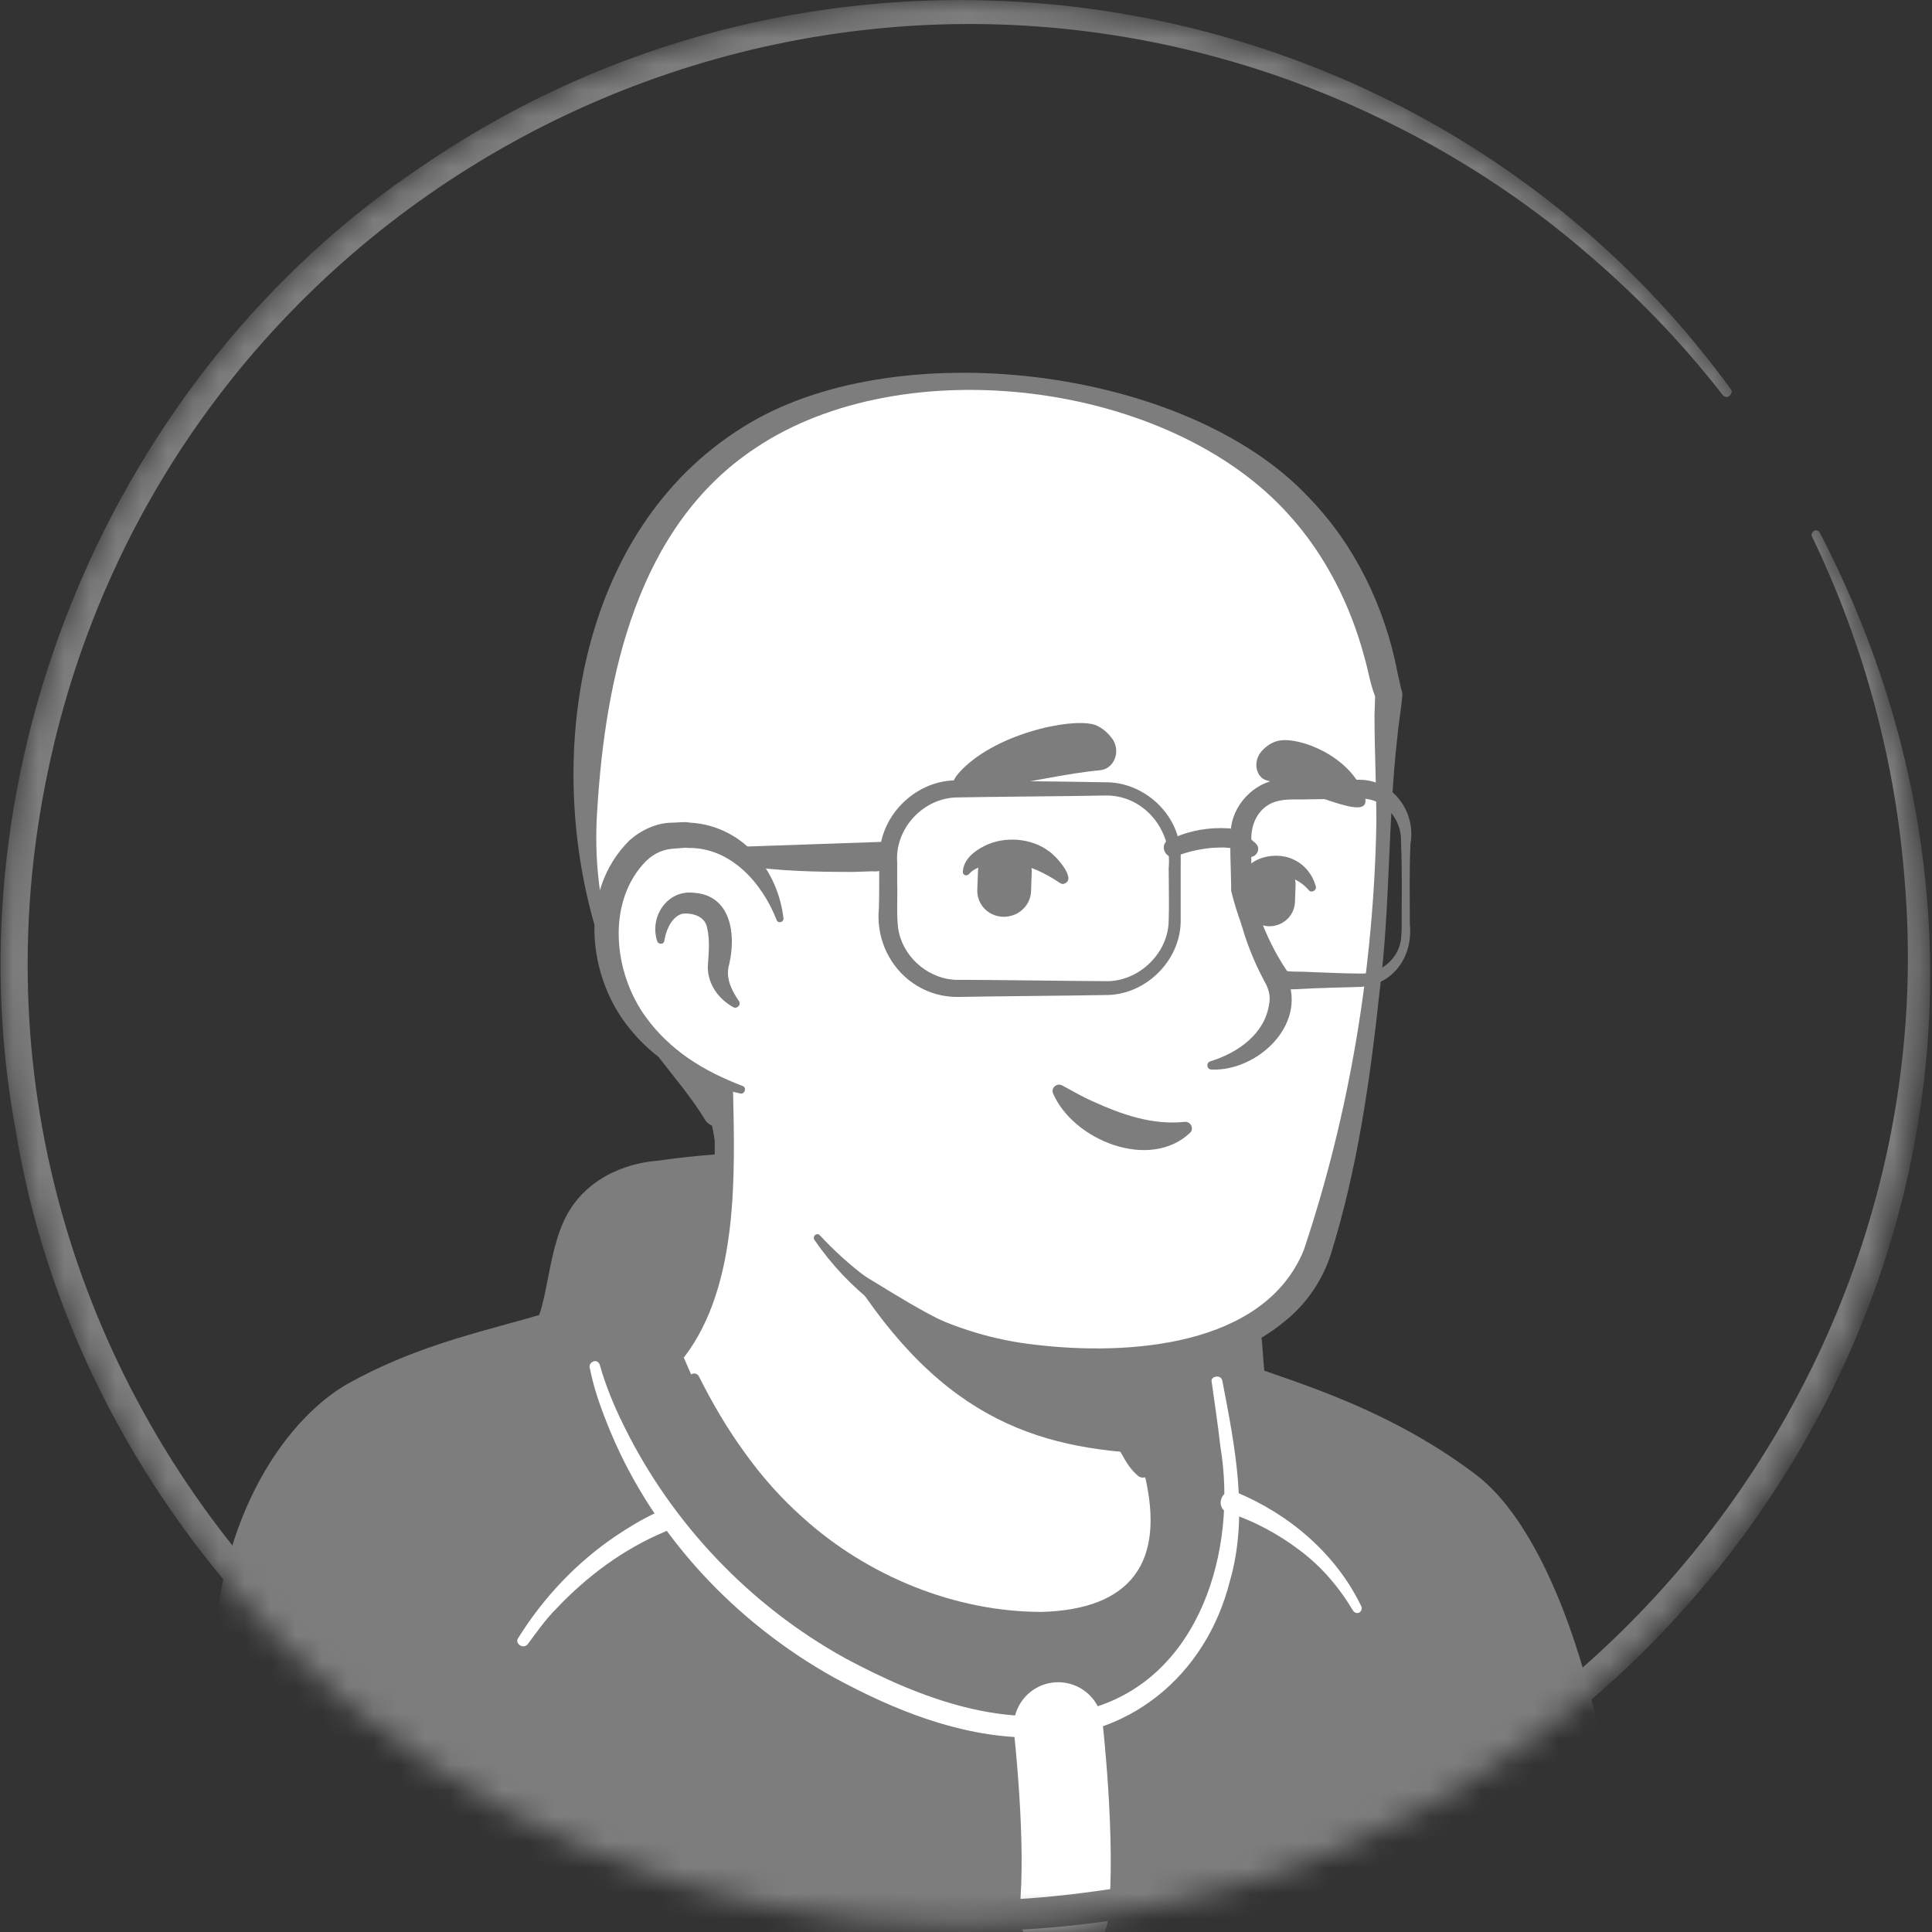<svg width="75" height="75" viewBox="0 0 75 75" fill="none" xmlns="http://www.w3.org/2000/svg">
<rect x="0" y="0" width="75" height="75" fill="#333333" stroke="none"/>
<mask id="mask0_22_1204" style="mask-type:alpha" maskUnits="userSpaceOnUse" x="0" y="0" width="75" height="75">
<circle cx="37.377" cy="37.377" r="37.377" fill="#D9D9D9"/>
</mask>
<g mask="url(#mask0_22_1204)">
<path d="M57.868 68.235C57.696 68.358 57.5 68.48 57.329 68.603C57.133 68.725 56.961 68.848 56.765 68.946C56.593 69.044 56.446 69.142 56.275 69.24C56.25 69.265 56.226 69.265 56.201 69.289C55.637 69.632 55.049 69.951 54.461 70.245C54.289 70.343 54.093 70.441 53.922 70.515C53.922 70.515 53.897 70.539 53.873 70.539C53.677 70.637 53.481 70.735 53.285 70.833C52.892 71.029 52.476 71.201 52.084 71.373C51.887 71.471 51.667 71.544 51.471 71.618C51.275 71.691 51.054 71.789 50.858 71.863C50.662 71.936 50.441 72.034 50.245 72.108C50.245 72.108 50.245 72.108 50.221 72.108C50.025 72.181 49.804 72.255 49.608 72.328C49.167 72.475 48.701 72.623 48.26 72.77C48.113 72.819 47.941 72.868 47.794 72.917C47.329 73.064 46.863 73.186 46.397 73.284C46.226 73.333 46.054 73.358 45.858 73.407C45.417 73.505 44.951 73.603 44.51 73.701C44.412 73.725 44.338 73.725 44.24 73.75C44.093 73.775 43.922 73.799 43.775 73.823C43.554 73.848 43.358 73.897 43.137 73.922C43.039 73.946 42.941 73.946 42.843 73.971C42.721 73.995 42.574 74.02 42.427 74.02C42.035 74.069 41.618 74.118 41.226 74.167C41.103 74.191 40.956 74.191 40.834 74.216H40.809C40.637 74.24 40.466 74.24 40.294 74.265C40.123 74.289 39.951 74.289 39.78 74.289C39.682 74.289 39.559 74.314 39.461 74.314C39.265 74.314 39.093 74.338 38.922 74.338C38.677 74.338 38.456 74.363 38.211 74.363C37.966 74.363 37.745 74.363 37.5 74.363C37.329 74.363 37.157 74.363 36.986 74.363C26.642 74.216 17.353 69.828 10.711 62.868C10.711 62.868 10.711 62.843 10.687 62.843C9.951 62.181 10.588 58.652 13.554 56.422C17.28 53.603 26.201 51.838 26.201 51.838C26.201 51.838 29.657 51.275 42.476 53.946C49.976 55.515 55.687 57.794 58.873 63.971C59.535 65.245 60.196 67.206 57.868 68.235Z" fill="white"/>
<path d="M42.549 53.676C47.255 54.632 52.279 55.662 56.152 58.775C57.451 59.828 58.309 61.373 59.02 62.868C59.363 63.603 59.706 64.363 59.976 65.172C60.123 65.711 60.343 66.323 60.221 66.961C60.196 67.132 60.049 67.353 59.927 67.475C59.363 68.039 58.75 68.382 58.137 68.823C54.534 71.323 50.392 73.088 46.103 74.02C36.544 76.103 26.201 74.485 17.794 69.461C15 67.77 12.427 65.711 10.221 63.284C9.976 62.99 9.976 62.5 9.976 62.181C10 61.446 10.196 60.735 10.441 60.074C11.03 58.554 11.789 57.034 13.088 55.98C14.02 55.343 15.025 54.804 16.054 54.363C19.289 52.99 22.696 52.034 26.201 51.642C26.495 51.618 26.544 52.034 26.25 52.083C22.892 52.77 19.559 53.799 16.446 55.196C15.319 55.76 14.118 56.25 13.211 57.132C12.353 58.064 11.74 59.216 11.25 60.392C10.931 61.103 10.711 62.23 10.809 62.794C12.353 64.632 14.167 66.25 16.128 67.647C26.863 75.147 43.162 75.637 54.583 69.387C55.613 68.823 56.618 68.186 57.574 67.525C58.039 67.206 58.529 66.936 58.897 66.569C58.922 66.544 58.897 66.569 58.897 66.593C58.897 66.618 58.873 66.642 58.873 66.642C58.897 66.348 58.799 65.956 58.677 65.564C58.235 64.142 57.525 62.647 56.765 61.348C55.564 59.412 53.529 58.186 51.471 57.206C50.049 56.544 48.554 56.029 47.034 55.539C45.515 55.049 43.971 54.632 42.427 54.265C42.034 54.167 42.157 53.603 42.549 53.676Z" fill="#7D7D7D"/>
<path d="M44.951 49.608C44.951 49.608 42.623 49.02 37.5 47.377C32.377 45.735 25.76 46.814 25.76 46.814C25.76 46.814 24.142 46.838 23.529 48.064C22.917 49.289 22.966 51.814 22.034 52.5C21.814 52.647 21.201 52.819 20.294 53.064C18.824 53.48 16.593 54.02 14.387 55.245C12.745 56.176 10.417 59.02 10.049 64.093C9.976 65.098 10 75.49 9.534 76.495C5.662 84.363 5.833 80.833 5.833 80.833H65.735C65.735 80.833 61.716 75 60.686 69.265C59.608 63.284 57.745 59.804 56.226 58.652C52.696 55.98 48.873 55.123 47.402 54.461L47.23 52.255C47.255 52.23 46.299 49.24 44.951 49.608Z" fill="#7D7D7D" stroke="#7D7D7D" stroke-width="3.534" stroke-miterlimit="10" stroke-linecap="round" stroke-linejoin="round"/>
<path d="M47.451 53.603C47.941 56.152 48.481 58.824 47.745 61.373C46.814 65.074 43.75 67.598 39.878 67.451C37.206 67.402 34.682 66.373 32.378 65.123C28.554 62.99 25.392 59.633 23.701 55.588C23.358 54.755 23.064 53.971 22.892 53.088C22.868 52.99 22.941 52.868 23.064 52.843C23.162 52.819 23.26 52.892 23.285 52.99C23.505 53.775 23.848 54.608 24.216 55.343C26.079 59.142 29.118 62.328 32.794 64.363C35.662 65.907 39.093 67.231 42.329 66.324C46.593 65.123 48.039 60.147 47.378 56.177C47.28 55.319 47.157 54.485 47.035 53.628C46.986 53.431 47.402 53.333 47.451 53.603Z" fill="white"/>
<path d="M41.079 67.034C41.079 67.034 41.593 71.544 41.299 74.289" stroke="white" stroke-width="3.46" stroke-miterlimit="10" stroke-linecap="round" stroke-linejoin="round"/>
<path d="M25.809 59.461C24.216 60.123 22.77 61.201 21.593 62.451C21.177 62.868 20.833 63.358 20.49 63.824C20.319 64.044 19.951 63.799 20.123 63.578C21.103 62.01 22.378 60.662 23.897 59.632C24.412 59.289 24.927 58.971 25.515 58.701C25.735 58.603 25.98 58.701 26.078 58.897C26.177 59.093 26.054 59.363 25.809 59.461Z" fill="white"/>
<path d="M47.966 57.917C50.049 58.775 51.863 60.319 52.843 62.353C52.892 62.451 52.843 62.549 52.77 62.598C52.672 62.647 52.574 62.598 52.525 62.525C51.985 61.618 51.299 60.809 50.441 60.172C49.632 59.559 48.652 59.02 47.672 58.726C47.132 58.529 47.426 57.721 47.966 57.917Z" fill="white"/>
<path d="M44.853 60.196C44.338 62.721 41.005 64.24 35.392 61.961C29.559 59.608 27.034 53.995 26.397 52.328C29.853 45.858 27.451 41.373 27.451 41.373C35.417 40.686 42.377 50 42.377 50L43.456 54.608C43.554 55 43.75 55.343 44.044 55.588C44.559 56.495 45.172 58.578 44.853 60.196Z" fill="white"/>
<path d="M26.274 52.402C26.74 51.691 27.034 50.858 27.23 50.049C27.598 48.358 27.721 46.642 27.745 44.926V44.289C27.672 43.652 27.451 42.99 27.206 42.402C26.887 41.618 28.039 41.127 28.407 41.912C28.456 42.01 28.456 42.181 28.456 42.279C28.529 45.613 28.676 49.902 26.569 52.672C26.422 52.819 26.127 52.598 26.274 52.402Z" fill="#7D7D7D"/>
<path d="M42.647 49.951C43.015 50.172 43.137 50.466 43.186 50.76C43.333 51.348 43.284 51.985 43.431 52.598C43.554 53.186 43.921 53.75 44.02 54.363C44.142 55 44.51 56.348 44.657 57.01C44.706 57.157 44.608 57.328 44.436 57.353C44.338 57.377 44.265 57.353 44.191 57.304C43.872 57.034 43.725 56.765 43.529 56.422C43.211 55.833 42.99 55.294 42.794 54.632C42.622 54.044 42.696 53.407 42.549 52.794C42.426 52.206 42.083 51.642 41.961 51.029C41.887 50.735 41.863 50.417 42.083 50.049C42.23 49.902 42.475 49.853 42.647 49.951Z" fill="#7D7D7D"/>
<path d="M44.412 56.422C39.73 56.176 35.907 54.706 32.181 48.064C35.319 50.833 39.02 51.887 42.917 52.377L43.431 54.632C43.529 55.025 44.118 56.176 44.412 56.422Z" fill="#7D7D7D"/>
<path d="M44.216 55.515C45.049 57.083 45.539 59.044 45.025 60.784C44.632 62.01 43.505 62.917 42.279 63.26C39.436 64.02 36.152 62.819 33.627 61.471C30.515 59.73 28.211 56.814 26.74 53.627C26.642 53.382 26.985 53.186 27.132 53.431C27.647 54.461 28.235 55.466 28.897 56.373C29.559 57.304 30.319 58.162 31.177 58.922C33.676 61.176 37.059 62.574 40.441 62.574C43.922 62.475 45.245 60.637 44.436 57.255C44.314 56.716 44.118 56.152 43.848 55.686C43.701 55.49 44.069 55.27 44.216 55.515Z" fill="#7D7D7D"/>
<path d="M53.701 26.078C54.142 28.137 53.799 29.51 53.603 35.196C53.407 40.784 51.789 48.676 49.804 50.662C48.284 52.157 43.407 53.333 39.069 52.23C36.863 51.667 35 50.392 33.48 49.485C31.569 48.333 29.902 44.779 28.529 42.5C27.451 40.711 27.549 42.868 26.152 41.324C24.216 39.216 21.887 34.975 23.039 27.476C24.902 15.319 34.534 13.897 41.667 15.245C48.848 16.593 52.525 20.662 53.701 26.078Z" fill="white"/>
<path d="M27.377 43.48C26.814 42.549 26.078 41.716 25.417 40.833C24.436 39.485 23.701 37.941 23.211 36.348C21.078 29.534 22.377 20.613 28.823 16.593C34.681 12.868 46.054 14.216 50.809 19.314C52.598 21.152 53.75 23.554 54.24 26.054C54.265 26.201 54.338 26.471 54.363 26.618C54.387 26.74 54.461 26.887 54.436 27.034C54.387 27.573 54.289 28.113 54.24 28.652C53.873 31.912 53.971 35.245 53.554 38.505C53.186 41.936 52.696 45.368 51.667 48.676C51.348 49.681 50.735 50.588 49.926 51.25C48.113 52.77 45.735 53.284 43.456 53.382C38.897 53.603 34.265 51.985 31.618 48.137C31.52 47.99 31.716 47.819 31.838 47.966C34.044 50.343 37.034 51.863 40.221 52.206C43.75 52.623 49.069 52.304 50.613 48.529C52.402 43.186 53.333 37.525 53.431 31.912C53.431 30.539 53.358 29.167 53.358 27.77C53.358 27.598 53.382 27.206 53.382 27.034C53.382 27.034 53.382 27.01 53.382 27.034C53.382 27.059 53.382 27.059 53.382 27.034C53.186 26.544 53.113 26.005 52.966 25.515C52.426 23.48 51.446 21.544 50.049 20C45.417 14.804 35.098 13.505 29.314 17.402C24.73 20.441 23.505 26.274 23.186 31.422C22.917 35.27 24.044 39.044 26.961 41.691L28.113 42.892C28.603 43.431 27.77 44.069 27.377 43.48Z" fill="#7D7D7D"/>
<path d="M30.27 35.686C30.27 35.686 29.51 32.01 25.931 32.451C22.843 32.843 21.765 40.245 28.775 42.304" fill="white"/>
<path d="M28.456 39.093C27.892 38.775 27.5 38.235 27.475 37.574C27.5 37.083 27.573 36.52 27.451 36.029C27.377 35.564 26.887 35.441 26.52 35.466C26.127 35.539 25.882 36.029 25.809 36.422C25.809 36.446 25.784 36.52 25.784 36.544C25.76 36.667 25.564 36.667 25.515 36.544C25.196 35.588 25.907 34.534 26.936 34.657C28.382 34.755 28.578 36.275 28.309 37.426C28.162 37.917 28.358 38.358 28.627 38.775L28.676 38.848C28.799 38.995 28.603 39.191 28.456 39.093Z" fill="#7D7D7D"/>
<path d="M48.064 33.088C48.431 34.828 49.118 36.446 49.975 37.966C50.735 39.828 48.775 41.593 47.034 41.52C46.838 41.52 46.814 41.25 46.985 41.201C48.088 40.858 49.093 40.123 49.265 38.995C49.338 38.652 49.24 38.358 49.069 38.064C48.26 36.544 47.77 34.804 47.892 33.088C47.892 32.966 48.064 32.966 48.064 33.088Z" fill="#7D7D7D"/>
<path d="M30.147 35.711C29.583 34.265 28.358 32.892 26.715 32.917C26.569 32.892 26.323 32.941 26.176 32.941C25.76 32.966 25.416 33.113 25.098 33.407C23.529 34.976 23.799 37.745 25.073 39.485C25.515 40.098 26.078 40.637 26.715 41.078C27.353 41.52 28.064 41.863 28.823 42.157C28.995 42.206 28.921 42.476 28.75 42.451C27.108 42.108 25.539 41.299 24.461 39.951C22.794 37.941 22.451 34.583 24.436 32.623C24.877 32.23 25.49 31.936 26.103 31.936C26.299 31.936 26.593 31.887 26.789 31.936C27.819 31.985 28.799 32.5 29.436 33.309C30 33.995 30.319 34.828 30.416 35.662C30.416 35.809 30.196 35.858 30.147 35.711Z" fill="#7D7D7D"/>
<path d="M46.201 43.971C44.632 45.466 41.667 44.265 40.882 42.451C40.784 42.23 41.029 42.034 41.226 42.132C41.642 42.353 42.01 42.574 42.402 42.745C43.529 43.26 44.706 43.676 45.956 43.554C46.201 43.505 46.373 43.799 46.201 43.971Z" fill="#7D7D7D"/>
<path d="M42.696 29.902C43.235 29.853 43.505 29.216 43.211 28.725C43.039 28.48 42.819 28.26 42.5 28.137C41.569 27.843 38.529 28.505 37.206 30.024C36.029 31.422 40.245 30.122 42.696 29.902Z" fill="#7D7D7D"/>
<path d="M49.167 30.294C48.75 30.172 48.628 29.559 48.971 29.167C49.142 28.971 49.387 28.799 49.657 28.75C50.49 28.603 52.402 29.363 52.941 30.809C53.431 32.059 51.152 30.784 49.167 30.294Z" fill="#7D7D7D"/>
<path d="M38.922 35.588C38.333 35.564 37.892 35.073 37.941 34.485L37.966 33.799C37.99 33.211 38.48 32.77 39.069 32.819C39.657 32.843 40.098 33.333 40.049 33.922L40.025 34.608C40 35.172 39.51 35.613 38.922 35.588Z" fill="#7D7D7D"/>
<path d="M49.24 35.956C48.701 35.931 48.284 35.466 48.309 34.926L48.333 34.289C48.358 33.75 48.824 33.333 49.363 33.358C49.902 33.382 50.319 33.848 50.294 34.387L50.27 35.025C50.245 35.564 49.779 35.98 49.24 35.956Z" fill="#7D7D7D"/>
<path d="M41.127 34.265C40.319 33.725 39.436 33.358 38.456 33.554C38.137 33.603 37.819 33.701 37.623 33.922C37.549 34.02 37.377 33.995 37.377 33.848C37.402 33.358 37.819 33.039 38.211 32.843C38.971 32.451 40.025 32.524 40.711 33.039C40.956 33.186 41.789 34.093 41.348 34.289C41.25 34.338 41.201 34.314 41.127 34.265Z" fill="#7D7D7D"/>
<path d="M48.137 34.387C48.137 33.358 49.412 32.99 50.196 33.358C50.637 33.554 50.956 33.946 51.078 34.412C51.127 34.559 50.907 34.681 50.809 34.559C50.392 34.069 49.681 33.824 49.118 34.118C48.946 34.216 48.922 34.289 48.873 34.387C48.873 34.877 48.162 34.853 48.137 34.387Z" fill="#7D7D7D"/>
<path d="M42.892 38.627C41.765 38.652 38.284 38.676 37.206 38.701C35.343 38.725 33.946 37.108 34.118 35.27C34.142 34.657 34.118 33.799 34.142 33.186C34.191 31.593 35.613 30.245 37.206 30.294L41.348 30.343C41.667 30.343 42.574 30.368 42.892 30.368C44.216 30.343 45.466 31.324 45.76 32.623C45.858 32.99 45.834 33.382 45.834 33.701V35.784C45.809 37.328 44.436 38.652 42.892 38.627ZM42.892 38.088C44.167 38.137 45.343 37.034 45.368 35.76C45.392 35.098 45.368 34.387 45.368 33.701C45.515 32.206 44.387 30.833 42.868 30.882C41.814 30.907 38.284 30.931 37.181 30.956C35.858 30.956 34.73 32.157 34.829 33.48C34.829 33.652 34.829 34.093 34.829 34.265C34.853 34.804 34.779 35.735 34.902 36.225C35.147 37.255 36.128 38.039 37.181 38.039H37.696C38.407 38.039 42.157 38.088 42.892 38.088Z" fill="#7D7D7D"/>
<path d="M52.77 31.005L50.833 31.029C50.294 31.054 49.657 30.956 49.191 31.275C48.75 31.569 48.554 32.108 48.578 32.623C48.578 33.26 48.578 33.922 48.554 34.559L48.529 34.461C48.873 35.662 49.338 36.814 50.049 37.819L49.804 37.672C50 37.721 50.343 37.721 50.539 37.721C51.275 37.745 52.132 37.794 52.868 37.794C53.554 37.794 54.216 37.279 54.363 36.593C54.412 36.397 54.412 36.054 54.412 35.858C54.412 34.804 54.436 33.775 54.387 32.721C54.436 31.789 53.725 30.956 52.77 31.005ZM52.77 30.27C54.069 30.27 54.975 31.52 54.755 32.745C54.706 33.799 54.73 34.828 54.73 35.882C54.853 37.108 54.118 38.211 52.843 38.309C52.304 38.333 51.789 38.333 51.275 38.358C51.005 38.358 50.343 38.407 50.098 38.407C49.975 38.431 49.779 38.407 49.657 38.407C49.559 38.407 49.461 38.333 49.412 38.26C48.652 37.132 48.113 35.882 47.794 34.583C47.794 33.75 47.721 32.917 47.794 32.083C47.941 31.103 48.824 30.27 49.828 30.245C50.515 30.221 52.083 30.27 52.77 30.27Z" fill="#7D7D7D"/>
<path d="M45.564 32.525C46.226 32.23 46.961 32.108 47.696 32.157C47.941 32.181 48.186 32.255 48.407 32.451L48.726 32.721C49.044 32.99 48.652 33.456 48.333 33.186C47.941 32.843 47.476 32.892 47.01 32.917C46.544 32.966 46.103 33.064 45.662 33.235C45.245 33.407 44.976 32.794 45.368 32.598L45.564 32.525Z" fill="#7D7D7D"/>
<path d="M34.534 33.407C34.363 33.799 34.167 33.848 33.848 33.824L33.137 33.848C31.716 33.848 30.27 33.824 28.848 33.603C28.358 33.578 28.333 32.892 28.824 32.868L34.51 32.672C34.681 32.672 34.804 32.843 34.73 32.99L34.534 33.407Z" fill="#7D7D7D"/>
<path d="M70.637 20.662C85.515 49.314 59.363 81.642 28.186 73.75C14.191 70.27 2.941 58.137 0.613 43.897C-2.034 29.73 4.363 14.51 16.323 6.495C32.721 -4.779 55.441 -1.029 67.181 15.098C67.255 15.171 67.23 15.294 67.132 15.368C67.059 15.441 66.936 15.417 66.863 15.319C65.245 13.235 63.407 11.348 61.397 9.657C58.088 6.838 54.216 4.632 50.123 3.137C29.289 -4.412 6.422 8.137 1.863 29.926C-3.284 54.338 17.476 76.814 42.23 73.456C61.324 71.054 75.515 53.431 73.946 34.265C73.603 29.632 72.377 25.049 70.343 20.833C70.294 20.76 70.343 20.662 70.417 20.613C70.49 20.564 70.588 20.588 70.637 20.662Z" fill="#7D7D7D"/>
</g>
</svg>

